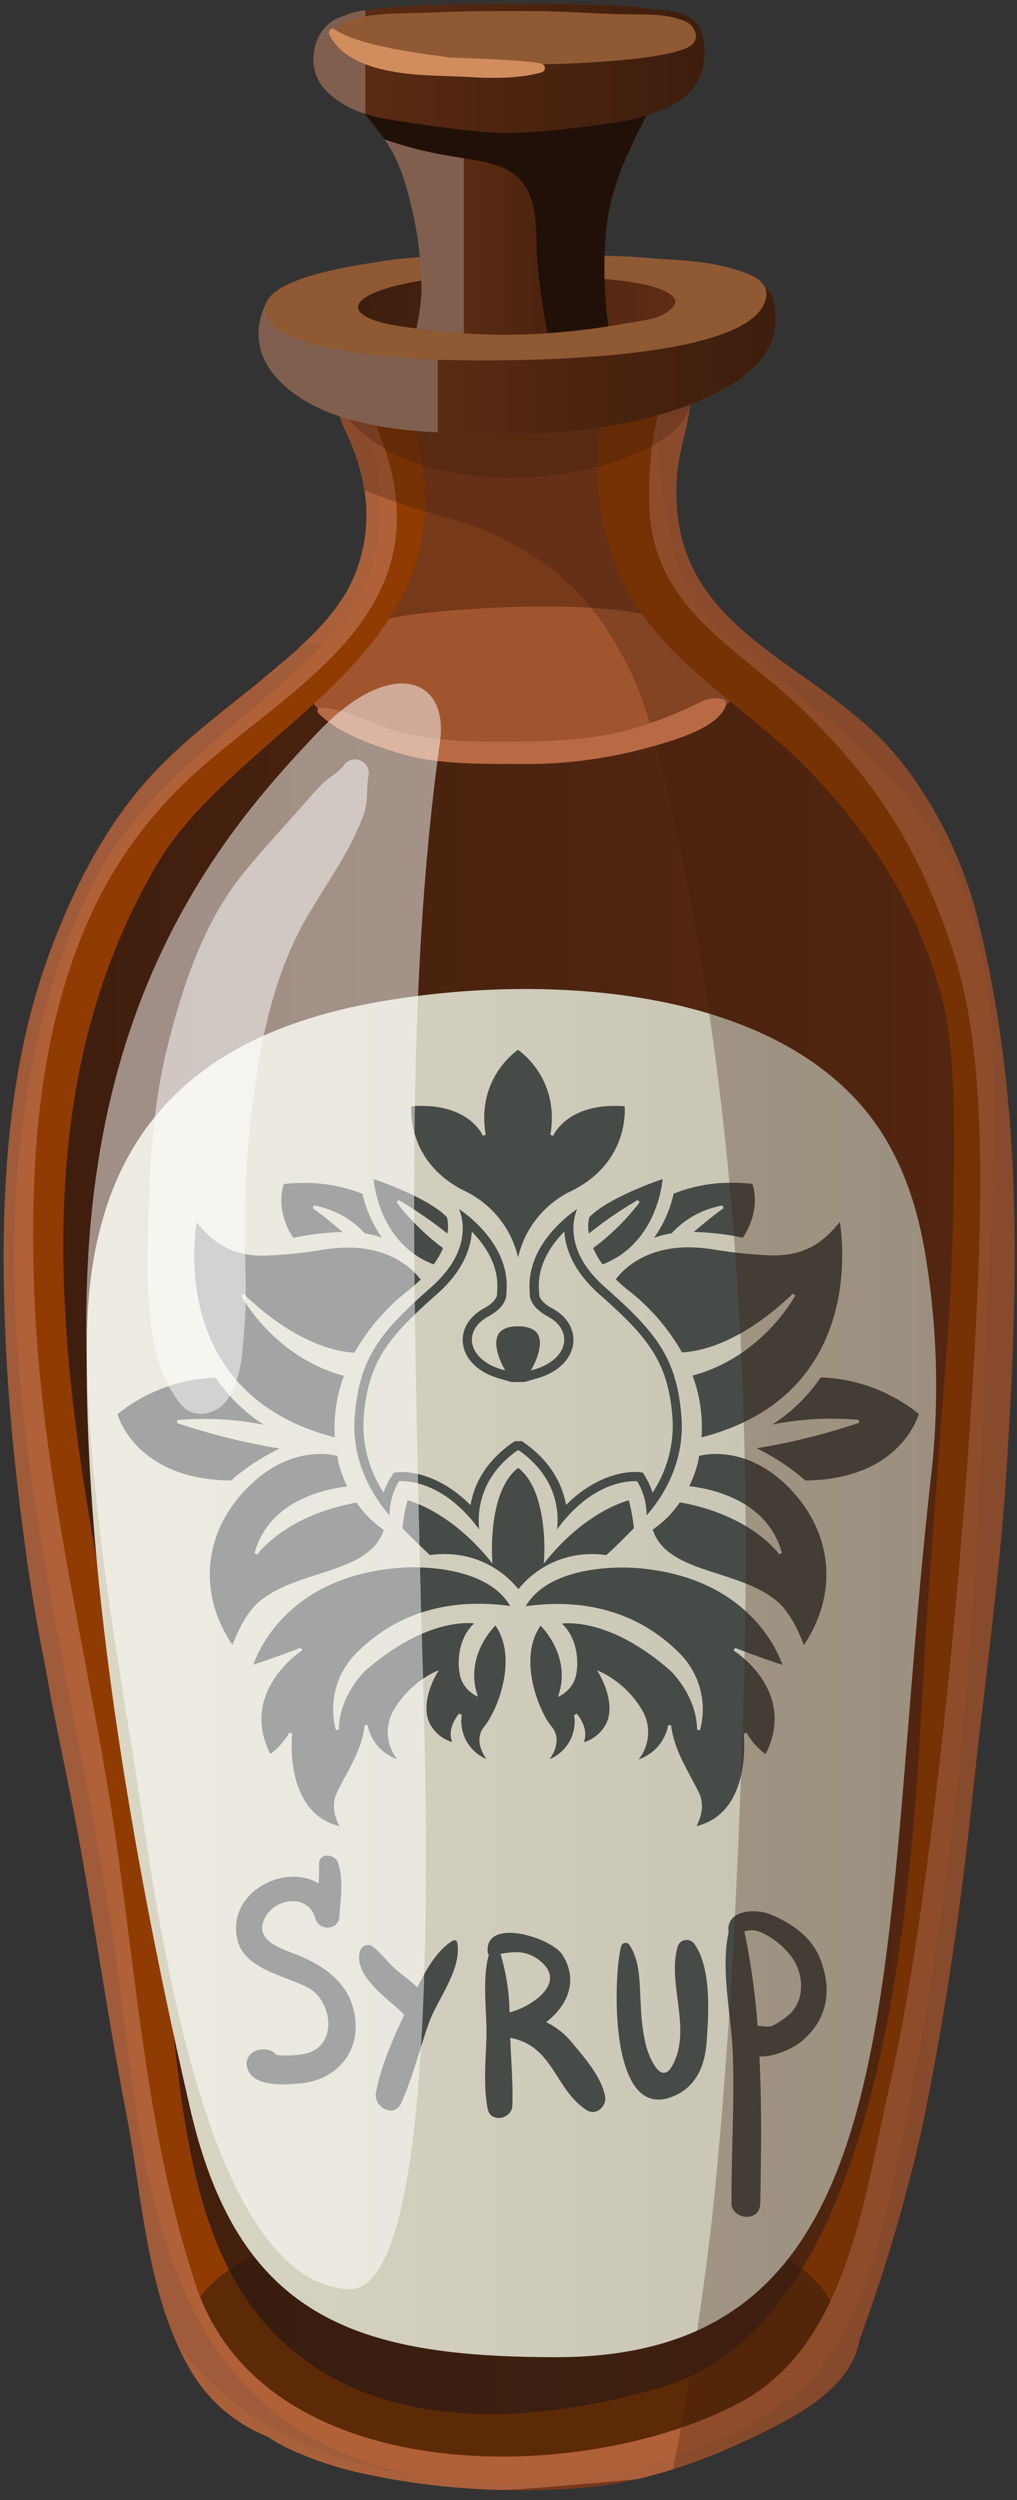 <svg xmlns="http://www.w3.org/2000/svg" xmlns:xlink="http://www.w3.org/1999/xlink" viewBox="-0.68 -0.72 199.49 490.19"><rect x="-0.68" y="-0.72" width="199.49" height="490.19" fill="#333333" stroke="none"/><defs><linearGradient id="a" y1="305.73" x2="198.35" y2="305.73" gradientUnits="userSpaceOnUse"><stop offset="0" stop-color="#3d1d0d"/><stop offset=".6" stop-color="#4f2510"/><stop offset="1" stop-color="#5e2c13"/></linearGradient><linearGradient id="c" x1="49.97" y1="69.56" x2="151.46" y2="69.56" gradientUnits="userSpaceOnUse"><stop offset="0" stop-color="#b5774c"/><stop offset="1" stop-color="#7d3b1b"/></linearGradient><linearGradient id="d" x1="16.33" y1="327.36" x2="182.98" y2="327.36" gradientUnits="userSpaceOnUse"><stop offset="0" stop-color="#dbd7c5"/><stop offset="1" stop-color="#c4c1b1"/></linearGradient><linearGradient id="b" x1="150.25" y1="69.56" x2="85.19" y2="69.56" gradientUnits="userSpaceOnUse"><stop offset="0" stop-color="#3d1d0d"/><stop offset=".65" stop-color="#4f2510"/><stop offset="1" stop-color="#5b2b12"/><stop offset="1" stop-color="#805f4f"/></linearGradient><linearGradient id="e" x1="69.52" y1="58.82" x2="131.81" y2="58.82" xlink:href="#a"/><linearGradient id="f" x1="125.54" y1="38.12" x2="90.25" y2="38.12" xlink:href="#b"/><linearGradient id="g" x1="138.04" y1="12.67" x2="70.97" y2="12.67" xlink:href="#b"/></defs><title>Depositphotos_22155137_03</title><g data-name="Layer 2" style="isolation:isolate"><path d="M198.24 255.73c.57-25.58-.79-50.73-7.18-76.44a82.32 82.32 0 0 0-13.84-29.16c-15.77-21.67-47.76-25.43-45.08-58 .29-3.51 1.67-8 2.33-11.86.52-3 1.46-6.37-.78-8.93-1.51-1.73-5-.93-5.41 1.43.12-.71-.49.68-.89 1.71a4.12 4.12 0 0 0-2.34-.29c-8.49 1.39-16.44 2.77-25.13 2.48a117.4 117.4 0 0 1-17.58-1.5c-3.8-.71-7.74-2.9-11.66-2a2.8 2.8 0 0 0-1.32.75 9.77 9.77 0 0 0-1.62-.87 3 3 0 0 0-2.9.77l-.42.34c-1.45 1.19-.87 3.41.52 4.34.88 1.85 1.54 4.07 2.45 5.87a40.88 40.88 0 0 1 3.15 9.5 31 31 0 0 1-1.16 16.86c-3.16 9.13-11.84 16.07-19 22-7.79 6.37-16 12.33-22.68 20-8.1 9.31-13.84 20.62-18.2 32.09-9.12 24-10.17 50.55-9.13 75.9.58 14.24 2.07 28.41 4 42.52 1 7.61 2.34 15.18 3.82 22.72.59 3 1.08 6.3 1.79 9.49 1.24 6.3 2.57 12.56 3.76 18.71C17.56 374 20.26 394 24.12 413.87c3.27 16.85 4 36.83 13.5 51.64A30.28 30.28 0 0 0 51.73 477a35.85 35.85 0 0 0 3.9 2.26 71.06 71.06 0 0 0 16.67 5.38 148.53 148.53 0 0 0 38.81 2.63c12.69-.75 24.15-4.47 35.54-9.91 8.1-3.87 19.61-9.51 21.25-19.24a325.39 325.39 0 0 0 12.42-42.2c4.32-21 7.39-41.92 9.64-63.25 2.32-21.91 5.46-43.82 6.85-65.82.65-10.47 1.19-20.85 1.43-31.12z" fill="#763919"/><path d="M198.24 255.73c.57-25.58-.79-50.73-7.18-76.44a82.32 82.32 0 0 0-13.84-29.16c-4-5.46-9-9.79-14.21-13.72-11.38-6-24.4-8.71-37.36-9.88-10.81-1-21.71-.57-32.55-.4-10.54.16-21-.6-31.54-.63a8 8 0 0 0-3.79.92c-.92.83-1.85 1.65-2.79 2.44a8.69 8.69 0 0 0-1 1.86c-1 .45-1.94.92-2.89 1.4l-.72.59c-7.79 6.37-16 12.33-22.68 20-8.1 9.31-13.84 20.62-18.2 32.09-9.12 24-10.17 50.55-9.13 75.9.58 14.24 2.07 28.41 4 42.52 1 7.61 2.34 15.18 3.82 22.72.59 3 1.08 6.3 1.79 9.49 1.24 6.3 2.57 12.56 3.76 18.71C17.56 374 20.26 394 24.12 413.87c2.83 14.55 3.74 31.43 10.08 45.3a61.45 61.45 0 0 0 5.8 6.63c13 12.85 31 18.41 48.8 19.82 18.72 1.49 38-2.09 55.73-7.95 1.77-.58 3.54-1.21 5.31-1.85 7.64-3.8 16.62-9.18 18.05-17.69a325.39 325.39 0 0 0 12.42-42.2c4.32-21 7.39-41.92 9.64-63.25 2.32-21.91 5.46-43.82 6.85-65.82.66-10.48 1.2-20.86 1.44-31.13z" fill="url(#a)"/><path d="M132.7 121.46a84.21 84.21 0 0 0-8.48-2c-15.27-2.74-43.48-.39-49.59 1.33-10.62 3-23.2 12-8.72 20.72 6.48 3.9 15 4.66 22.38 5.18 10.7.76 21.2 1.08 31.81-.87 6.57-1.21 27.72-6.34 25.1-16.48-.97-3.68-6.92-6.25-12.5-7.88z" fill="#a1552f"/><path d="M193.92 235c.8-18.91 1.18-38.62-4-56.65-6.85-24-30.24-38.79-48.19-54.91-10.06-9-10.61-15.69-12.73-29.3-1.35-8.63 1.36-17.75-1.74-26-9-.23-10 13.11-10.68 20.07-.74 8.24 1.22 16.36 4.41 23.88 6.87 16.15 24.62 25.63 36.44 37.69 12.87 13.12 22.55 28.35 26.91 46.31 3.14 12.91 2.05 38.42 1.53 54-.29 8.54-4.12 55-5.06 71.42-2.37 41.41-5.33 132.5-52.18 146-24.23 7-54.86 9.34-74.62-9.79-16.81-16.28-18.75-43.28-21.28-65.18C30 368.44 25.88 345 21.28 321.2c-9.73-50.46-18.7-105.88 8.93-152.58 17.32-29.27 69-43.13 47.27-93.91-1.14-2.66-6.17-.51-5.88 2.44 1.87 19.24 6.41 32.2-7.87 47.36-14.75 15.66-34.59 26.72-45.08 46-13.09 24-17.19 54.26-16.5 81.23 1.18 46.46 15 91.58 20.68 137.52 5.25 42.14 9.51 85.92 59.45 95.72 22.86 4.49 61.15-1.87 77.34-20.59 9.11-10.53 12.79-27.45 15.58-40.53 14.31-67.11 15.74-117.69 18.22-177.52.16-3.75.34-7.51.5-11.34z" style="mix-blend-mode:multiply" fill="#8f3b01"/><path d="M167.89 458.14a325.39 325.39 0 0 0 12.42-42.2c4.32-21 7.39-41.92 9.64-63.25 2.32-21.91 5.46-43.82 6.85-65.82.66-10.49 1.2-20.85 1.44-31.14.57-25.58-.79-50.73-7.18-76.44a82.32 82.32 0 0 0-13.84-29.16c-15.77-21.67-47.76-25.43-45.08-58 .29-3.51 1.67-8 2.33-11.86.51-2.95 1.41-6.23-.66-8.77-6.93 4.36-7.38 21.39-7.11 27.39.89 20.06 17.61 27.35 30.21 39.69 14.53 14.23 22.57 27.12 29 46.06 5.52 16.15 5.88 36.48 5.62 53.08-.57 36.16-7.66 126.42-17.74 170.63-4.89 21.47-8.21 50.75-29.35 62C113.21 487 51 487.31 37.72 447.29c-10.36-31.34-11.8-64.84-17.2-97.2C15 317.11 7.12 285.21 6 251.56c-.81-24.42.84-50.05 11-72.61a85.53 85.53 0 0 1 20.9-28.35c20.17-18.2 53.32-33.41 32.84-72.8a7.88 7.88 0 0 0-5.8-4l-.11.08-.42.34c-1.45 1.19-.87 3.41.52 4.34.88 1.85 1.54 4.07 2.45 5.87a40.88 40.88 0 0 1 3.15 9.5 31 31 0 0 1-1.16 16.86c-3.16 9.13-11.84 16.07-19 22-7.79 6.37-16 12.33-22.68 20-8.1 9.31-13.84 20.62-18.2 32.09-9.12 24-10.17 50.55-9.13 75.9.58 14.24 2.07 28.41 4 42.52 1 7.61 2.34 15.18 3.82 22.72.59 3 1.08 6.3 1.79 9.49 1.24 6.3 2.57 12.56 3.76 18.71C17.56 374 20.26 394 24.12 413.87c3.27 16.85 4 36.83 13.5 51.64A30.28 30.28 0 0 0 51.73 477a35.85 35.85 0 0 0 3.9 2.26 71.06 71.06 0 0 0 16.67 5.38 140.19 140.19 0 0 0 26.19 2.86c3.5-.19 6.94-.46 10.27-.75 5.12-.44 10.46-.82 15.79-1.43a106.62 106.62 0 0 0 22.09-8c8.1-3.81 19.61-9.45 21.25-19.18z" fill="#b86a45" opacity=".8"/><path d="M38.6 449.69c14.88 37.6 75.25 36.94 105.87 20.67 8.26-4.39 13.79-11.54 17.76-19.9a16.86 16.86 0 0 0-2.81-3.82c-6.17-6.39-16.13-9.69-24.56-11.61-24.77-5.65-51.77-5.71-75.9 2.56-6.8 2.32-15.88 5.81-20.36 12.1z" style="mix-blend-mode:multiply" fill="#2d1b10" opacity=".5"/><path d="M150.83 57.63a3.86 3.86 0 0 0-6.39-1.69c-10.14 10.7-26.83 9.63-40.34 10.3a56.57 56.57 0 0 1-12-.54c-3.83-.63-7.65-1.84-11.55-1.67-3.48.16-6.37.86-9.87.1a58.91 58.91 0 0 1-8.5-2.88 5.31 5.31 0 0 0-3-1h-.75a4.36 4.36 0 0 0-2 .41c-.09-.47-.18-.94-.27-1.39-.42-2.08-3.7-2.55-4.63-.6-3.79 7.93.11 14.36 6.85 18.69 7.6 4.88 18.26 6.34 27.06 6.69 18 .73 31.59.29 45.36-4.08 9.69-3.14 23.84-9.33 20.03-22.34z" fill="url(#c)"/><path d="M181.08 246.8c-1.78-11.84-5.63-23-13.65-31.72-21.93-23.85-66.47-24.6-95.81-19-36 6.9-54.55 27.4-55.23 64.5-.88 48 9.49 105.43 20.2 152 9.36 40.76 31.94 48.93 72 48.88 71.63-.09 62.38-77.1 73.56-174.47a158.56 158.56 0 0 0-1.07-40.19z" fill="url(#d)"/><g style="mix-blend-mode:multiply" fill="#464b48"><path d="M69.07 396.21c-.25-7.21-5.38-11.21-11.44-13.62-3.13-1.26-8.68-2.84-6.31-7.3 2.1-4 8.49-4.68 9.85.13.72 2.55 4.57 2.41 4.73-.38.21-3.56.85-7.05-.28-10.51-.61-1.86-3.82-2-3.72.3a29.48 29.48 0 0 1-.1 3.73c-6.63-4-18 1.7-15.93 11 1.3 5.82 9.41 7.1 13.79 9.41 5 2.64 6 11.6-.5 13a18.41 18.41 0 0 1-5.66.23 2.56 2.56 0 0 0-1.63-1 4 4 0 0 0-2.66.31 2.78 2.78 0 0 0-1.53 2.36c.3 4.78 7.37 4.23 10.76 3.89 6.17-.63 10.85-5.14 10.63-11.55z"/><path d="M89 380.11a.55.55 0 0 0-.81-.33c-3.06 1.75-5.25 5.62-7 9.17-1.3-1.23-2.77-2.29-4.14-3.44-1.69-1.42-3-3.37-4.73-4.64a1.63 1.63 0 0 0-2.39 1c-1.35 4.94 5.66 9.36 8.56 12.33l.14.12c-2.27 4.77-4.7 10.42-5.57 15.33-.49 2.79 3.55 5 4.91 2.07 2.29-5 3.6-10.49 5.43-15.66 1.71-4.82 6.6-10.66 5.6-15.95z"/><path d="M118 410.22c-.81-3.91-4.18-7.67-6.71-10.7a14.68 14.68 0 0 0-4.84-3.75c4.14-3.15 6.47-8.19 3.12-13.28-2.21-3.36-15.24-7.35-14.58-.4a.68.68 0 0 0 .21.44c-1.37 5.1-.33 11.08-.47 16.27-.12 4.53-.63 9.48.26 14 .56 2.82 4.73 2 4.83-.65.16-4.39-.27-8.9-.4-13.3 8.51 1.6 8.67 10.09 15 14.19 1.92 1.17 3.99-.86 3.58-2.82zm-20.5-27.83c2.82-.5 5.28-.71 7.87 1.46 5.33 4.46-2.27 9.1-6.1 10a41.84 41.84 0 0 0-1.77-11.46z"/><path d="M135.59 380.53a1.85 1.85 0 0 0-3.35.44c-2.09 7.33 2.86 16.12-1 23.26-2.52 4.62-5-3-5.17-3.72a39.82 39.82 0 0 1-1.05-8.14c-.29-3.9 0-8.38-2.23-11.72a.89.89 0 0 0-1.61.21c-1.47 5-2.66 33.61 9.42 29.74 4.84-1.55 6.9-5.72 7.3-10.61.43-5.73 1.01-14.68-2.31-19.46z"/><path d="M160.22 383.41c-1.69-4.37-5.64-7.07-9.84-8.79-2.8-1.15-8.7-.9-8.15 3.46v.07c-1.57 7.59.52 16 .82 23.61.38 9.8-.3 19.58-.24 29.38-.24 3.21 5.58 4.19 5.65.12.16-9.51.3-19.17-.17-28.77 2.66.2 6.46-1.52 7.91-2.68 5.37-4.25 6.48-10.07 4.02-16.4zm-5.88 10.67a14.7 14.7 0 0 1-3.16 2.23c-1.2.67-2 .12-3.24.23a144.56 144.56 0 0 0-2.6-18.54c1.34-.46 2.45-.33 4.25.65a15.25 15.25 0 0 1 5.42 4.94c1.99 3.19 2.07 7.8-.67 10.48z"/></g><path d="M117.52 247.2a16.41 16.41 0 0 1-1.85-3.19 46.75 46.75 0 0 0 9.13-9l-.39-.44a78.09 78.09 0 0 0-9.59 6.59 7.8 7.8 0 0 1 .08-3.2c3.44-3.59 12.34-6.79 14.4-7.5-.23 2.3-1.84 12.89-11.78 16.74z" fill="#464b48"/><path d="M136.93 281.11a29.19 29.19 0 0 0-1.76-12.11c13.78-3.71 20.08-15.58 20.14-15.71l-.47-.35c-10.37 9.93-18.54 11.37-21.75 11.51a40.87 40.87 0 0 0-10.6-12.23 30.32 30.32 0 0 1-2.37-2.09c1-1.43 5.24-6.28 14.25-6.28a28 28 0 0 1 4 .3h.22a92.33 92.33 0 0 0 12.19 1.29c5.74 0 9.4-1.79 13.28-6.56.73 4.79 4.05 34.21-27.13 42.23z" fill="#464b48"/><path d="M157 321.83c-.58-1.59-2.42-6.13-5.11-8.46-3.13-2.72-7.45-4.11-11.62-5.46-5.81-1.87-11.3-3.65-12.92-8.72a20 20 0 0 0 5.32-5.34c14.05 2.5 19.44 10.1 19.49 10.18l.54-.25c-2.82-10.46-14.11-12.65-18.18-13.09a24.36 24.36 0 0 0 1.77-4.94l.16-1a13.47 13.47 0 0 1 3.32-.38c3.42 0 8.61 1.07 13.85 6.15 9.01 8.77 10.31 21 3.38 31.31z" fill="#464b48"/><path d="M157.28 289.57a42.93 42.93 0 0 0-9.56-6.32 127.23 127.23 0 0 0 20.13-5l-.07-.58c-1.76-.14-3.54-.22-5.28-.22a58.15 58.15 0 0 0-11.68 1.15 33.28 33.28 0 0 0 9.48-9.24h.12a32.43 32.43 0 0 1 19.13 7.16c-.5 1.63-4.61 12.88-22.27 13.05z" fill="#464b48"/><path d="M127.61 242a23.76 23.76 0 0 0 3.84-8.67 30.34 30.34 0 0 1 11.6-2.14 32.41 32.41 0 0 1 3.86.22c1.6 5.2-1.28 9.69-1.88 10.55a52.4 52.4 0 0 0-9.63-1.12c1.5-1.29 3.82-3.22 5.85-4.66l-.21-.54a17.75 17.75 0 0 0-10 5.48 15 15 0 0 0-3.43.88z" fill="#464b48"/><path d="M135.94 357.33c.63-1.18 1.75-3.88.51-6.47-.51-1.07-1.09-2.15-1.65-3.19-1.68-3.13-3.41-6.37-3.83-10.12h-.59a8.74 8.74 0 0 1-5.79 6.7 8.52 8.52 0 0 0 .7-9.63 19.18 19.18 0 0 0-8-7.46l-.85-.36.48.79c0 .05 3.06 5.13 1.51 9.2a7.24 7.24 0 0 1-4.59 4.1c.39-1 .69-3-1.37-5.59l-.53.25a8 8 0 0 1-4.81 8.66c1-1.39 2.29-4.06.4-6.37-2.49-3-6.7-13.29-2.17-19.81 1.12 1.16 5.68 6.41 3.63 13.28l-.21.69.63-.34a6.11 6.11 0 0 0 2.83-3.58c.57-2.27.68-7.25-2.71-10.46a12.34 12.34 0 0 1 1.25-.06c3.5 0 10.76 1.2 20 9.26 0 0 5.26 4.93 5.26 11.63l.58.1a15.54 15.54 0 0 0-4.31-15.41c-6.33-6.21-14.31-9.36-23.7-9.36a45.3 45.3 0 0 0-6.17.44c4-6.84 14.55-7.59 19-7.59 1.57 0 2.57.09 2.58.09 21.64 1.61 27.74 16 28.78 19-1.41-.47-5.29-1.78-9.31-3.34l-.27.53c.52.33 12.47 8.06 6.27 20.33a13.79 13.79 0 0 1-3.72-4.2l-.57.17c.02.12 1.73 15.48-9.26 18.12z" fill="#464b48"/><path d="M100.94 245.84a19.25 19.25 0 0 0-10.61-13.11c-10.6-5.35-10.42-14.9-10.31-16.53.67-.05 1.32-.08 2-.08 9.54 0 12 5.78 12 5.84l.57-.16c-1.78-10.53 5.21-15.88 6.34-16.67 1.13.79 8.12 6.16 6.35 16.67l.57.16c0-.06 2.52-5.84 12-5.84.63 0 1.29 0 2 .08.11 1.64.29 11.19-10.3 16.53a19.21 19.21 0 0 0-10.61 13.11z" fill="#464b48"/><path d="M93.32 299.17c-6.41-8.77-13.16-9.47-15.14-9.47h-.59l-.08.13a12.9 12.9 0 0 0-1.77 6.56c-1.82-2-7.55-9.17-6.85-19.09.84-11.94 5.22-17 15-25.63 7.74-6.84 6.41-13 5.48-15.33 2.64 1.82 10.18 7.84 9.27 16.49 0 .18.32 2.48-3.52 4.57-2.25 1.22-3.42 3.06-3.21 5 .26 2.36 2.48 4.43 5.81 5.39l.71.2-.36-.64s-2.32-4.16-1-6.46c.6-1 1.89-1.56 3.83-1.56s3.3.53 3.91 1.56c1.34 2.3-1 6.42-1 6.46l-.36.64.71-.2c3.33-1 5.55-3 5.81-5.39.21-2-1-3.82-3.21-5-3.84-2.09-3.53-4.39-3.51-4.49-.91-8.72 6.63-14.75 9.27-16.57-.93 2.34-2.26 8.5 5.48 15.34 9.78 8.65 14.16 13.69 15 25.63.7 9.93-5 17.08-6.85 19.09a12.9 12.9 0 0 0-1.77-6.56l-.08-.13h-.59c-2 0-8.73.7-15.13 9.46.37-2.94.3-10-7.4-15.45l-.08-.06h-.19l-.16.06c-7.68 5.49-7.75 12.53-7.43 15.45zM78.17 287.9c1.58 0 7.2.44 13.05 6.11l.39.38.11-.54c.92-4.57 3.62-8.48 8-11.61l.62-.39h1.36l.55.39c4.37 3.12 7 7 8 11.58l.11.54.39-.38c5.84-5.64 11.44-6.08 13-6.08a6 6 0 0 1 .62 0l1.06.12.53.89a13.74 13.74 0 0 1 1.16 2.46l.21.59.33-.54a23.77 23.77 0 0 0 3.58-14c-.8-11.28-5-16.1-14.4-24.4-5-4.46-6.46-8.77-6.76-11.61l-.07-.65-.45.48c-2.33 2.48-5 6.47-4.49 11.4v.11l.1.09-.11.31v.08c.09.4.51 1.47 2.57 2.58 2.89 1.56 4.43 4.11 4.14 6.82-.34 3.15-3 5.74-7.1 6.92l-2.48.71h-2.57l-2.4-.7c-4.1-1.19-6.76-3.77-7.1-6.92-.29-2.71 1.25-5.26 4.14-6.82 2-1.1 2.46-2.15 2.56-2.55v-.63c.52-4.9-2.16-8.89-4.49-11.38l-.45-.48-.07.65c-.3 2.83-1.72 7.13-6.76 11.58-9.4 8.31-13.6 13.13-14.4 24.4a23.79 23.79 0 0 0 3.59 14l.33.54.21-.59a13.61 13.61 0 0 1 1.22-2.42l.56-.89 1-.12a6 6 0 0 1 .61-.03z" fill="#464b48"/><path d="M101 310.88A18.44 18.44 0 0 0 86.38 304a16.82 16.82 0 0 0-2.7.2c-2.12-1.89-4.88-4.73-5.42-5.29a34.9 34.9 0 0 1 1-5.46c1.47.4 8.75 2.75 16.07 11.68l.6.73-.07-.94c0-.13-.89-13.23 5.1-17.83 6 4.61 5.1 17.7 5.09 17.83l-.07.94.6-.73c7.32-8.93 14.6-11.28 16.08-11.68a35.13 35.13 0 0 1 1 5.46c-.55.56-3.3 3.41-5.42 5.29a16.82 16.82 0 0 0-2.7-.2 18.44 18.44 0 0 0-14.54 6.88z" fill="#464b48"/><path d="M84.38 247.2c-10-3.85-11.55-14.44-11.78-16.74 2.06.71 11 3.92 14.4 7.5a7.92 7.92 0 0 1 .08 3.2 78.25 78.25 0 0 0-9.59-6.59l-.39.44a46.62 46.62 0 0 0 9.13 9 16.55 16.55 0 0 1-1.85 3.19z" fill="#464b48"/><path d="M65 281.11c-31.19-8-27.86-37.44-27.11-42.18 3.88 4.77 7.54 6.56 13.28 6.56a92.33 92.33 0 0 0 12.2-1.29h.21a28 28 0 0 1 4-.3c9 0 13.21 4.85 14.25 6.28a30 30 0 0 1-2.37 2.09 40.88 40.88 0 0 0-10.6 12.23c-3.21-.14-11.38-1.58-21.75-11.51l-.47.35c.06.12 6.36 12 20.14 15.71A29.16 29.16 0 0 0 65 281.11z" fill="#464b48"/><path d="M44.93 321.83c-7-10.31-5.66-22.54 3.4-31.31 5.25-5.08 10.43-6.15 13.85-6.15a13.51 13.51 0 0 1 3.32.38l.15 1a24.28 24.28 0 0 0 1.77 5c-4.07.45-15.36 2.63-18.18 13.09l.54.25c.05-.08 5.44-7.68 19.49-10.18a20.1 20.1 0 0 0 5.32 5.34c-1.62 5.08-7.11 6.85-12.92 8.72-4.18 1.35-8.49 2.74-11.62 5.46-2.7 2.27-4.53 6.81-5.12 8.4z" fill="#464b48"/><path d="M44.62 289.57c-17.69-.17-21.78-11.42-22.27-13a32.44 32.44 0 0 1 19.14-7.16h.12a33.24 33.24 0 0 0 9.47 9.24 58.13 58.13 0 0 0-11.68-1.15c-1.74 0-3.51.07-5.28.22l-.07.58a127.25 127.25 0 0 0 20.13 5 42.83 42.83 0 0 0-9.56 6.27z" fill="#464b48"/><path d="M74.28 242a15 15 0 0 0-3.39-.88 17.77 17.77 0 0 0-10-5.48l-.21.54c2 1.43 4.34 3.37 5.84 4.66a52.42 52.42 0 0 0-9.66 1.16c-.6-.86-3.47-5.34-1.88-10.55a32.41 32.41 0 0 1 3.86-.22 30.31 30.31 0 0 1 11.59 2.14 23.82 23.82 0 0 0 3.85 8.63z" fill="#464b48"/><path d="M65.9 357.33c-11-2.65-9.28-18-9.26-18.16l-.57-.17a13.78 13.78 0 0 1-3.72 4.2c-6.2-12.28 6.14-20.25 6.26-20.33l-.27-.53c-4 1.56-7.9 2.88-9.31 3.34 1-3 7.14-17.38 28.78-19 0 0 1-.09 2.59-.09 4.45 0 15 .75 19 7.59a45.29 45.29 0 0 0-6.17-.44c-9.39 0-17.37 3.15-23.7 9.36a15.54 15.54 0 0 0-4.31 15.41l.58-.1c0-6.7 5.22-11.59 5.27-11.63 9.26-8 16.52-9.25 20-9.25a12.34 12.34 0 0 1 1.25.06c-3.39 3.2-3.28 8.18-2.71 10.46a6.1 6.1 0 0 0 2.83 3.58l.63.34-.21-.69c-2.05-6.88 2.51-12.13 3.63-13.29 4.53 6.53.32 16.78-2.17 19.81-1.89 2.31-.56 5 .39 6.37a8.08 8.08 0 0 1-4.81-8.65l-.53-.25c-2.06 2.57-1.75 4.58-1.36 5.59a7.24 7.24 0 0 1-4.6-4.1c-1.54-4.07 1.48-9.15 1.51-9.2l.48-.79-.85.36a19.17 19.17 0 0 0-8 7.46 8.51 8.51 0 0 0 .7 9.63 8.74 8.74 0 0 1-5.8-6.7h-.59c-.42 3.75-2.15 7-3.83 10.12-.56 1-1.14 2.12-1.65 3.19-1.23 2.62-.11 5.32.52 6.5z" fill="#464b48"/><path d="M191.05 179.29a82.32 82.32 0 0 0-13.84-29.16c-15.77-21.67-47.76-25.43-45.08-58 .29-3.51 1.67-8 2.33-11.86.4-2.31 1-4.82.3-7a10.51 10.51 0 0 0-1.08 1 41.2 41.2 0 0 0-2.78 3.48l-.54.32-.71.37a27.14 27.14 0 0 1-2.67.67c1.88-.41-3 .12-3.92.12-2.46 0-4.92-.21-7.37-.42-6.73-.58-13.77-.9-20.22 1.07q-3.15-1-6.33-1.79c-4.75-1.25-9.51-2.31-14.15-4A19.58 19.58 0 0 1 72.74 73a8.78 8.78 0 0 0-2.08.21 2.8 2.8 0 0 0-1.32.75 9.77 9.77 0 0 0-1.62-.87 3 3 0 0 0-2.9.77l-.42.34c-1.45 1.19-.87 3.41.52 4.34.88 1.85 1.54 4.07 2.45 5.87a40.88 40.88 0 0 1 3.15 9.5c.11.51.2 1 .28 1.53 1.45.56 2.86 1.02 4.2 1.56 4.55 1.7 9.23 3 13.88 4.34 1.67.5 3.32 1.06 5 1.66-.06 0 2.61 1.16 2.77 1.23 1.76.83 3.46 1.78 5.14 2.75 8.86 5.1 14.66 11.78 19.46 20.58a59.71 59.71 0 0 1 5.08 12.18c1.79 5.39 3.14 10.91 4.38 16.45 13.54 60.2 16.36 121.42 14.25 182.92-1 29.78-2.47 59.71-5.38 89.37-1.4 14.25-3.5 28.41-5.92 42.52-.72 4.19-1.51 8.38-2.34 12.55a116.24 116.24 0 0 0 15.37-6.13c8.1-3.87 19.61-9.51 21.25-19.24a325.39 325.39 0 0 0 12.42-42.2c4.32-21 7.39-41.92 9.64-63.25 2.32-21.91 5.46-43.82 6.85-65.82.66-10.49 1.2-20.85 1.44-31.14.52-25.62-.85-50.77-7.24-76.48z" style="mix-blend-mode:multiply" fill="#3d1d0d" opacity=".3"/><path d="M128.63 85.88c4.46-2.7 7.28-6.36 6.65-12.64a14.53 14.53 0 0 0-4.38 4.55l-.54.32-.71.37a27.14 27.14 0 0 1-2.67.67c1.88-.41-3 .12-3.92.12-2.46 0-4.92-.21-7.37-.42-6.73-.58-13.77-.9-20.22 1.07q-3.15-1-6.33-1.79c-4.75-1.25-9.51-2.31-14.15-4A18.4 18.4 0 0 1 72.83 73h-.22a8.73 8.73 0 0 0-1.94.2 2.8 2.8 0 0 0-1.32.75 9.77 9.77 0 0 0-1.62-.87h-.07C60 70.19 65.21 86 83.82 91c11.6 3.15 26.56 2.47 37.76-1.85a45.17 45.17 0 0 0 7.05-3.27z" style="mix-blend-mode:multiply" fill="#3d1d0d" opacity=".3"/><path d="M150.83 57.63a3.86 3.86 0 0 0-6.39-1.69c-10.14 10.7-26.83 9.63-40.34 10.3a56.57 56.57 0 0 1-12-.54c-3.83-.63-7.65-1.84-11.55-1.67-3.48.16-6.37.86-9.87.1a58.91 58.91 0 0 1-8.5-2.88 5.31 5.31 0 0 0-3-1h-.75a4.36 4.36 0 0 0-2 .41c-.09-.47-.18-.94-.27-1.39-.42-2.08-3.7-2.55-4.63-.6-3.79 7.93.11 14.36 6.85 18.69 7.6 4.88 18.26 6.34 27.06 6.69 18 .73 31.59.29 45.36-4.08 9.69-3.14 23.84-9.33 20.03-22.34z" fill="url(#b)"/><path d="M141.89 51.65c-5.5-1.47-12.87-1.49-15.45-1.79-5.56-.65-40.44-1.36-51.93.6-4.27.73-23.21 3.05-23.22 9.41 0 8.78 30.51 9.85 35.71 10 12.12.28 56.79.42 62.14-10.86 2.14-4.53-2.54-6.1-7.25-7.36z" fill="#8f5933"/><path d="M131.72 58c-1.66-3-10.88-3.75-13.72-4-7.11-.61-11-1.36-18.13-1.27a137.46 137.46 0 0 0-19.19 1.79c-14.44 2.67-14.3 7.09-2.54 8.77 13.54 1.93 26.34 2.79 48.54-1.4 2.91-.54 5.69-2.63 5.04-3.89z" fill="url(#e)"/><path d="M75.07 27.08c2.85 4.16 4.19 9.33 5.28 14.19A69.37 69.37 0 0 1 82 56.15a43 43 0 0 1-1 7.54 125.85 125.85 0 0 0 37.62-.42c-.13-1.43-.34-2.85-.43-4.13a84.71 84.71 0 0 1 0-14.65c1.06-10.19 5.84-18.21 10.27-27.09a3.11 3.11 0 0 0-.28-3.34 3.46 3.46 0 0 0-3.72-2.68c-4.31.45-8.16 2.23-12.33 3.3a68.8 68.8 0 0 1-15.24 2 100.35 100.35 0 0 1-12.16-.49c-3.13-.3-6.3-1.55-9.43-1.05a1.2 1.2 0 0 0-.29.09 23.16 23.16 0 0 0-3.46-2.05c-1.83-.87-4.86.61-3.89 3 1.67 4.3 4.81 7.1 7.41 10.9z" fill="url(#f)"/><path d="M127.27 19.61c-2.43-4.43-7.12-5.65-11.91-5.92-1.09.35-2.18.69-3.3 1a64.57 64.57 0 0 1-10.06 1.7 7 7 0 0 0-.76 1.14 40.9 40.9 0 0 0-4.06-.84h-.37a100.35 100.35 0 0 1-12.16-.49c-.83-.08-1.67-.23-2.51-.39-2.48 0-4.94 0-7.42.08-1.89.08-4.3-.77-5.86-.93a2 2 0 0 0-1.45.55 2.48 2.48 0 0 0 .16.66c1.69 4.13 4.63 6.83 7.16 10.44a75.61 75.61 0 0 0 12.59 3.2c7.42 1.39 14.65 1.29 16.59 9.88.76 3.36.54 7.07.8 10.49a133.48 133.48 0 0 0 2 14.4c3.66-.26 7.59-.68 11.91-1.32-.13-1.43-.34-2.85-.43-4.13a84.71 84.71 0 0 1 0-14.65c.91-9.33 5-16.85 9.08-24.87z" style="mix-blend-mode:multiply" fill="#211007"/><path d="M137.37 7.53c-.85-6.76-7-5.94-11.23-6.65C119.17-.29 71.3-.72 67 2.34c-6 1.31-8.4 9.83-3.85 14.58 3.59 3.74 8.3 5.15 13.3 5.92 5.74.89 11.57 1.74 17.36 2.27 7.08.66 14-.24 21-1.08 6.08-.73 12.19-1.54 17.51-4.81 3.94-2.44 5.68-6.59 5.05-11.69z" fill="url(#g)"/><path d="M133.65 3.41c-3.83-1.55-8-1.25-12.06-1.34-6.1-.13-12.17-.62-18.29-.63-6.28 0-12.56 0-18.84.28-6.59.28-19.25-.29-19.25 4.44 0 4.32 11.14 4.8 17.17 5.07 7 .31 13.94.6 20.92.67 6.63.06 27.76-.75 31.61-3.74 1.83-1.43.67-3.97-1.26-4.75z" fill="#8f5933"/><path d="M140.95 136.35c-2.52-.52-3.77.39-6.08 1.48a80.32 80.32 0 0 1-10.68 4.12c-7.33 2.24-15.34 2.64-23 2.76-7.44.11-15.24 0-22.49-1.62-5.55-1.21-10.7-4.76-16.43-5.09a.66.66 0 0 0-.46 1.15c3.83 3.88 10.54 6.21 15.91 7.85 7.29 2.23 16.05 2.06 23.69 2.08a90.77 90.77 0 0 0 24.28-3c4.66-1.29 14.67-3.85 16.06-8.62a1 1 0 0 0-.8-1.11z" fill="#b86a45"/><path d="M85.63 144.71c1.76-12.63-9.62-16.75-23.7-2.12-4.8 5-9.43 10.15-13.72 15.6-43.42 55.15-33.45 120.3-22.79 185.25 3.9 23.75 12.5 103.08 42.23 104.69 19.89 1.07 14.77-112.06 14.24-134.2-1.61-67.42-3.02-120.73 3.74-169.22z" style="mix-blend-mode:overlay" fill="#fff" opacity=".5"/><path d="M66.7 149.42c-1 1.35-2.8 2.21-4 3.4-1.91 1.86-3.61 4-5.39 5.95-3.74 4.18-7.51 8.26-11 12.68C39 180.87 35 193.13 32.14 204.62s-3.57 23.9-3.75 35.81c-.16 10.72-.79 25.77 6.57 34.38 2.52 2.94 7.1 1.71 9-1.16 2.93-4.46 3-10.23 3.38-15.4s.06-10.72 0-16a196 196 0 0 1 2.4-32.74c1.61-10.3 4.37-21 9.6-30.08 2.53-4.38 5.37-8.56 7.85-13a53.28 53.28 0 0 0 3.39-7.22c1-2.73.58-4.95 1-7.71a2.69 2.69 0 0 0-4.88-2.08z" fill="#fff" opacity=".5"/><path d="M105.79 11.88c-2-1.08-28.22-1.56-20.37-1.35S71.32 9.54 64.9 5c-.64-.45-1.26.39-1 1 2.8 5.73 10.48 7.25 16.24 7.82 3.81.38 7.66.35 11.49.58 4.44.26 9.62.3 13.94-.94a.87.87 0 0 0 .22-1.58z" fill="#d18d5e"/></g></svg>